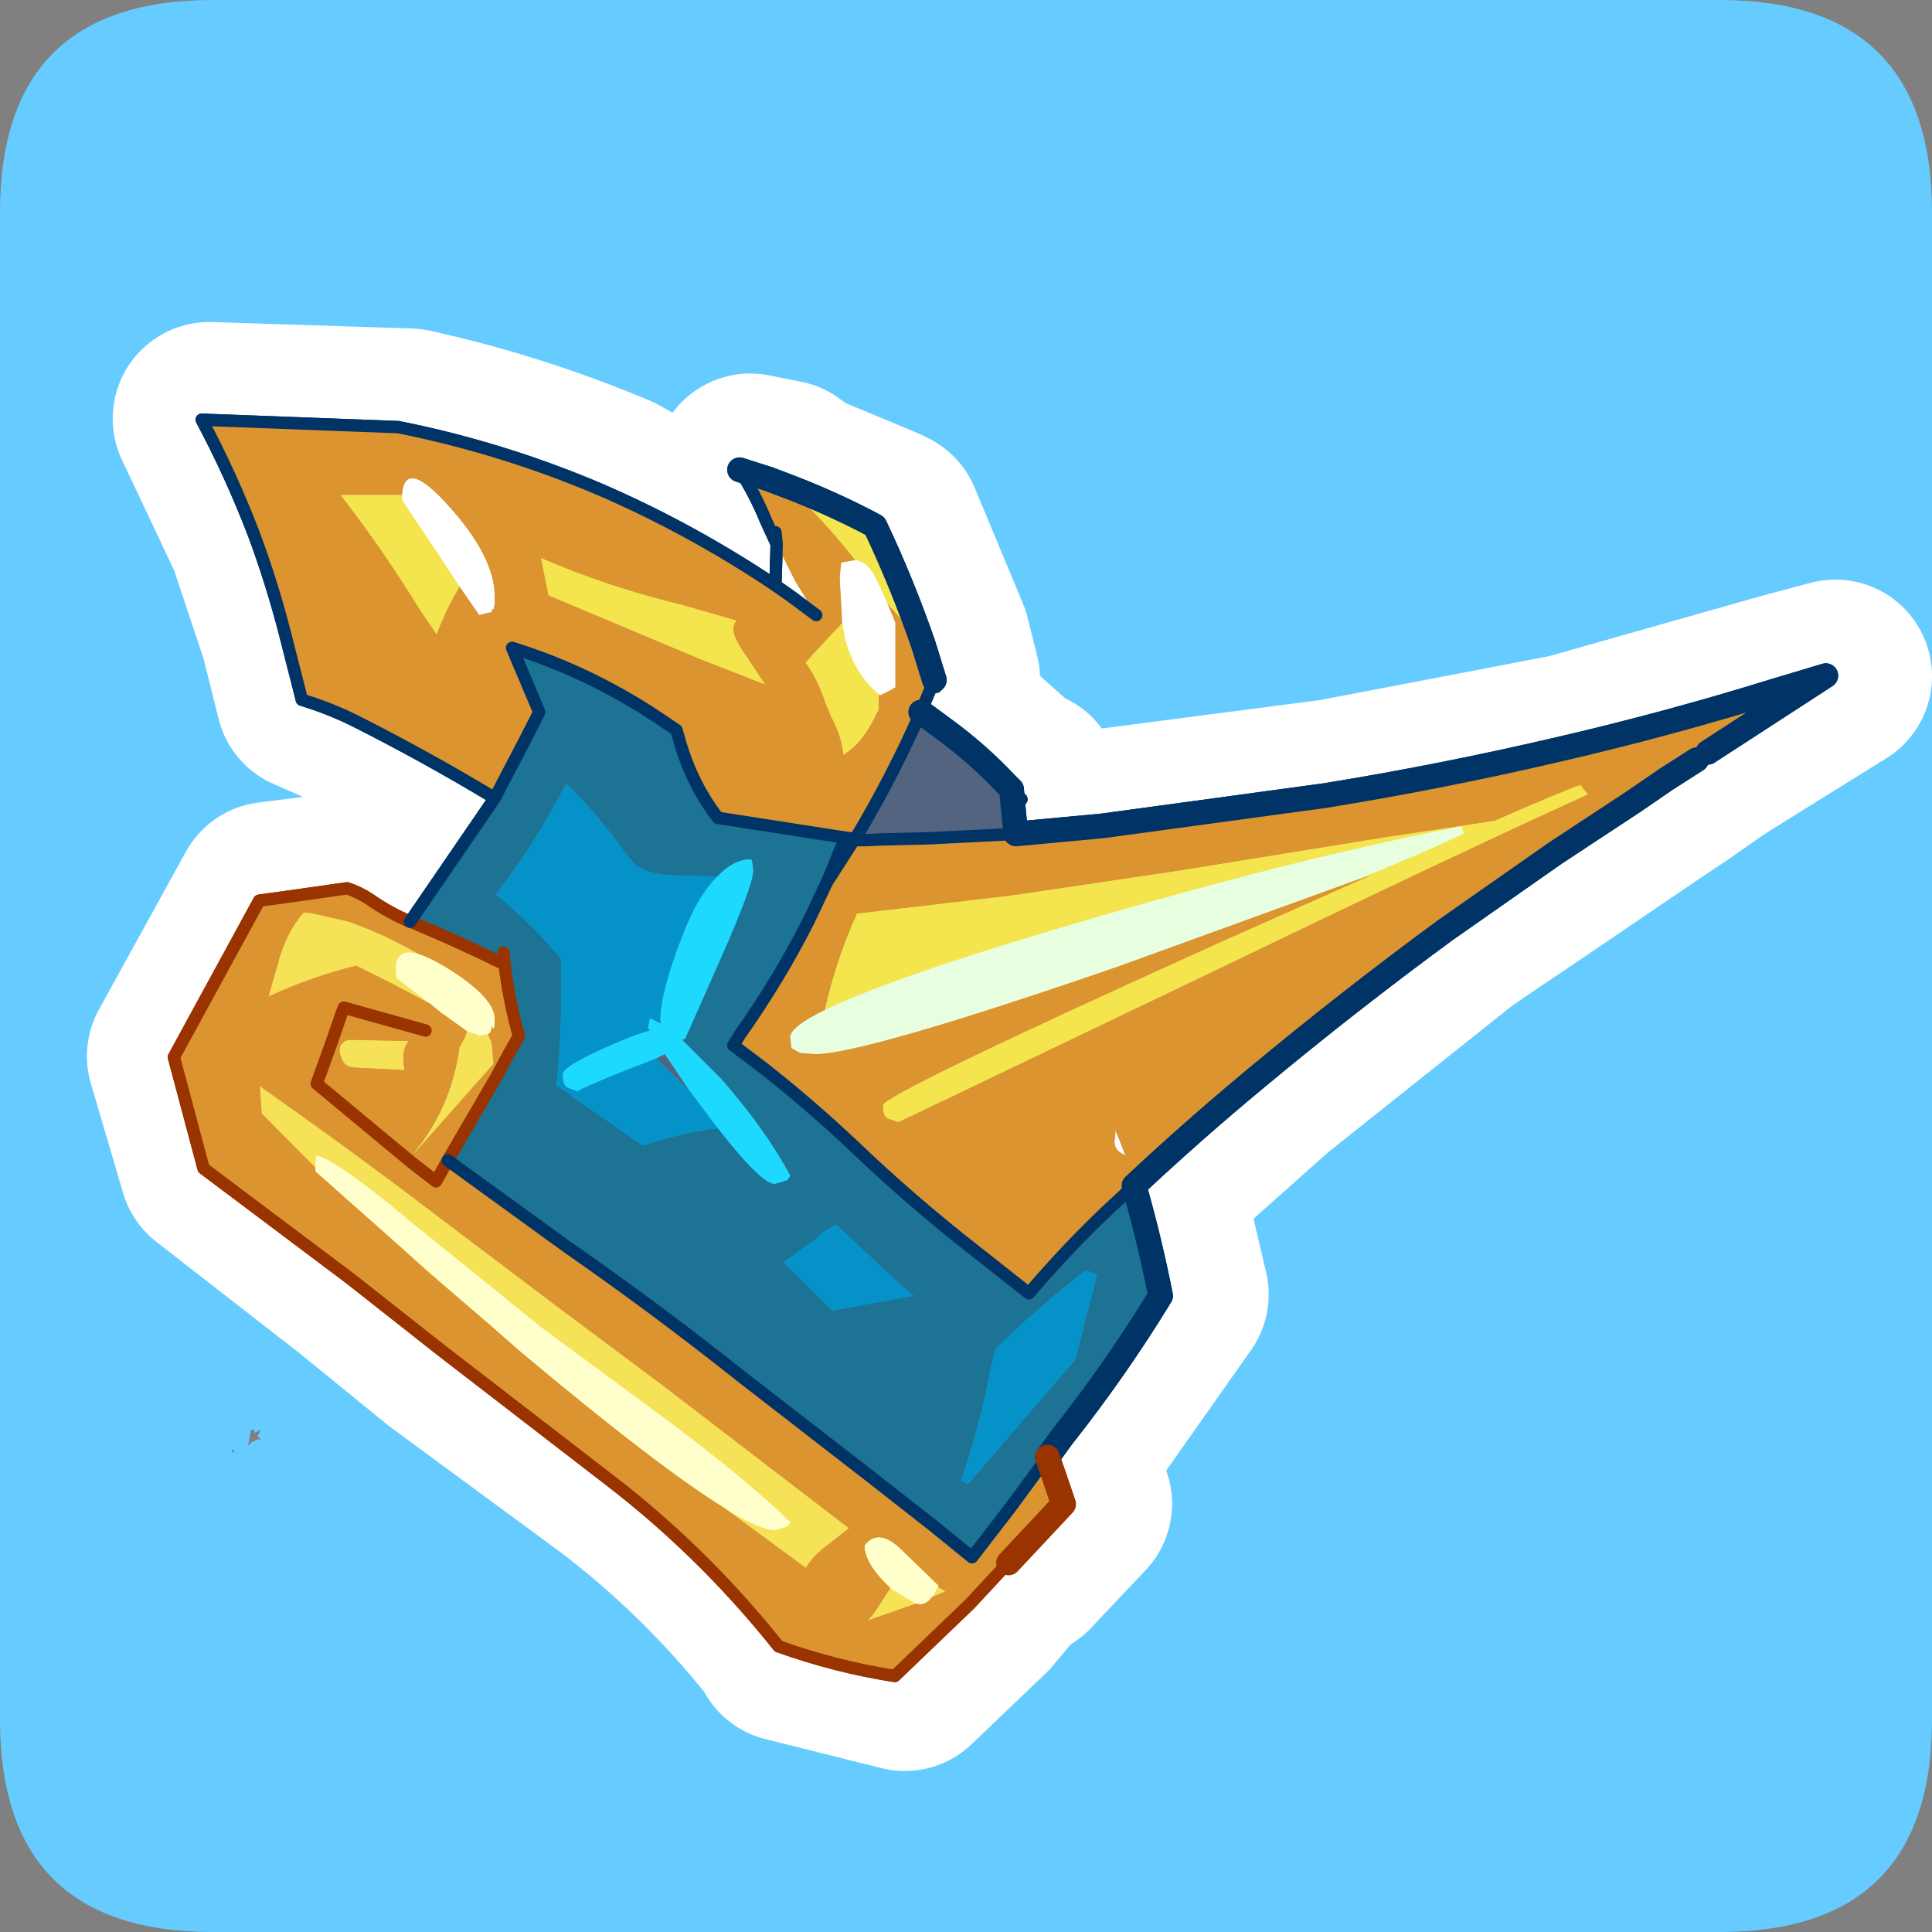 <?xml version="1.0" encoding="UTF-8" standalone="no"?>
<svg xmlns:ffdec="https://www.free-decompiler.com/flash" xmlns:xlink="http://www.w3.org/1999/xlink" ffdec:objectType="frame" height="30.0px" width="30.0px" xmlns="http://www.w3.org/2000/svg">
  <rect width="100%" height="100%" fill="#808080" stroke="none"/>
  <g transform="matrix(1.0, 0.0, 0.0, 1.0, 0.0, 0.0)">
    <use ffdec:characterId="1" height="30.0" transform="matrix(1.0, 0.0, 0.0, 1.0, 0.0, 0.0)" width="30.0" xlink:href="#shape0"/>
    <use ffdec:characterId="5" height="30.0" transform="matrix(1.0, 0.0, 0.0, 1.0, 0.0, 0.0)" width="30.0" xlink:href="#sprite0"/>
  </g>
  <defs>
    <g id="shape0" transform="matrix(1.0, 0.0, 0.0, 1.0, 0.0, 0.0)">
      <path d="M0.0 0.0 L30.0 0.0 30.0 30.0 0.0 30.0 0.0 0.0" fill="#33cc66" fill-opacity="0.0" fill-rule="evenodd" stroke="none"/>
    </g>
    <g id="sprite0" transform="matrix(1.0, 0.0, 0.0, 1.0, 0.0, 0.1)">
      <use ffdec:characterId="2" height="30.0" transform="matrix(1.0, 0.0, 0.0, 1.0, 0.0, -0.1)" width="30.0" xlink:href="#shape1"/>
      <use ffdec:characterId="4" height="102.95" transform="matrix(0.192, 0.0, 0.0, 0.192, 2.604, 6.254)" width="135.1" xlink:href="#sprite1"/>
      <use ffdec:characterId="4" height="102.95" transform="matrix(0.192, 0.0, 0.0, 0.192, 2.604, 6.254)" width="135.1" xlink:href="#sprite1"/>
    </g>
    <g id="shape1" transform="matrix(1.0, 0.0, 0.0, 1.0, 0.0, 0.1)">
      <path d="M3.6 22.45 L3.65 22.45 3.6 22.4 3.6 22.45 M3.9 22.1 L3.85 22.35 3.9 22.3 4.0 22.25 4.05 22.25 4.0 22.2 4.05 22.1 3.95 22.15 3.95 22.1 3.9 22.1 M3.3 -0.1 L26.7 -0.1 Q30.0 -0.1 30.0 3.2 L30.0 26.6 Q30.0 29.9 26.7 29.9 L3.3 29.9 Q0.0 29.9 0.0 26.6 L0.0 3.2 Q0.0 -0.1 3.3 -0.1 M18.3 17.0 L18.3 17.05 18.45 16.8 18.55 16.65 18.35 16.85 18.3 17.0 M18.75 16.6 L18.7 16.55 18.65 16.65 18.75 16.65 18.75 16.6 M13.25 17.75 L13.1 17.8 13.4 17.8 13.35 17.7 13.3 17.7 13.25 17.75" fill="#66ccff" fill-rule="evenodd" stroke="none"/>
      <path d="M15.65 16.05 L15.7 15.85 15.7 15.8 15.9 15.85 15.85 15.85 15.7 16.1 15.75 16.4 15.65 16.2 15.45 16.5 15.6 16.15 15.6 16.1 15.65 16.05 15.7 16.1 15.65 16.2 15.6 16.15 15.65 16.05 Z" fill="none" stroke="#ffffff" stroke-linecap="round" stroke-linejoin="round" stroke-width="3.0"/>
      <path d="M27.75 10.6 L24.4 11.55 20.75 12.25 17.3 12.7 15.95 12.8 15.95 12.65 15.9 12.35 15.9 12.1 15.85 12.1 15.75 12.05 14.8 11.2 14.5 10.95 14.45 10.95 14.65 10.45 14.5 9.85 13.75 8.05 13.65 8.0 12.45 7.5 12.35 7.45 12.15 7.3 11.65 7.2 12.05 7.95 12.25 8.3 12.55 8.85 12.8 9.45 12.45 9.15 12.2 9.0 9.5 7.5 Q7.95 6.85 6.35 6.5 L3.25 6.4 4.1 8.2 4.6 9.7 4.85 10.7 5.65 11.05 7.85 12.3 6.5 14.2 5.95 13.85 5.55 13.7 5.0 13.75 4.2 13.85 2.85 16.3 3.35 18.0 5.6 19.75 6.95 20.85 9.6 22.8 Q11.05 23.9 12.2 25.35 L12.25 25.45 14.05 25.9 15.2 24.8 15.7 24.2 15.85 24.15 16.7 23.25 16.4 22.45 16.65 22.2 18.2 20.0 17.8 18.3 19.65 16.65 22.6 14.3 24.3 13.15 25.55 12.3 26.0 12.0 26.5 11.65 26.65 11.55 28.5 10.4 27.75 10.6 Z" fill="none" stroke="#ffffff" stroke-linecap="round" stroke-linejoin="round" stroke-width="3.0"/>
    </g>
    <g id="sprite1" transform="matrix(1.0, 0.0, 0.0, 1.0, 0.5, 0.5)">
      <use ffdec:characterId="3" height="102.95" transform="matrix(1.0, 0.0, 0.0, 1.0, -0.5, -0.5)" width="135.1" xlink:href="#shape2"/>
    </g>
    <g id="shape2" transform="matrix(1.0, 0.0, 0.0, 1.0, 0.5, 0.5)">
      <path d="M54.05 16.8 L53.85 13.15 53.95 12.05 54.0 11.9 55.1 11.7 Q56.1 11.8 56.8 13.2 L57.7 15.2 58.35 16.75 58.35 22.0 57.9 22.25 57.1 22.65 57.0 22.55 Q55.05 20.9 54.3 18.15 L54.05 16.8 M18.45 6.45 Q18.65 3.35 22.2 7.3 25.95 11.45 25.95 14.65 25.95 15.9 25.75 15.65 L25.7 15.9 24.7 16.15 23.1 13.85 21.5 11.4 18.45 6.85 18.45 6.45" fill="#ffffff" fill-rule="evenodd" stroke="none"/>
      <path d="M68.1 33.85 L61.15 34.2 57.15 34.3 56.0 34.35 55.1 34.25 Q58.1 29.25 60.4 24.0 L60.55 24.1 62.25 25.35 Q65.0 27.35 67.3 29.8 L67.55 30.05 67.75 30.25 67.85 31.45 68.0 32.95 68.1 33.85 M39.0 52.0 L39.7 51.65 41.7 54.6 39.0 52.0" fill="#536480" fill-rule="evenodd" stroke="none"/>
      <path d="M20.75 47.6 L17.65 45.95 14.75 44.5 Q11.1 45.4 7.65 47.0 L8.4 44.4 Q9.05 41.85 10.5 40.2 L11.1 40.25 14.15 40.95 Q17.1 42.0 19.75 43.55 17.95 43.05 17.95 44.8 L18.0 45.5 20.75 47.6 M25.4 50.05 L25.6 50.5 25.7 50.7 25.85 52.45 19.25 59.9 19.6 59.4 Q22.45 55.85 23.1 51.1 L23.5 50.4 23.65 50.0 23.7 49.8 24.7 50.15 25.4 50.05 M25.55 73.55 L20.7 69.4 18.55 67.45 25.55 73.55 M11.45 60.85 L7.1 56.45 6.95 54.25 Q12.65 58.25 18.2 62.4 L30.7 71.85 39.6 78.5 54.6 90.0 53.0 91.25 Q51.75 92.15 51.1 93.2 L44.5 88.35 Q47.4 90.15 48.6 90.15 L49.6 89.85 49.85 89.5 Q46.15 85.95 40.0 81.35 L29.7 73.75 19.25 65.3 Q12.85 59.95 11.5 59.9 L11.45 60.85 M19.0 50.6 Q18.35 51.3 18.65 52.95 L14.65 52.75 Q13.9 52.7 13.65 52.2 13.0 50.85 14.1 50.5 L19.0 50.6 M61.8 94.75 L62.4 95.1 61.35 95.55 61.8 94.75 M60.0 96.1 L56.15 97.45 56.6 96.9 57.95 94.85 60.0 96.1" fill="#f5e257" fill-rule="evenodd" stroke="none"/>
      <path d="M19.75 43.55 Q20.6 43.8 21.95 44.6 25.95 47.05 25.95 48.8 25.95 50.05 25.75 49.4 L25.6 49.9 25.4 50.05 24.7 50.15 23.7 49.8 21.6 48.3 20.75 47.6 18.0 45.5 17.95 44.8 Q17.95 43.05 19.75 43.55 M25.55 73.55 L18.55 67.45 16.3 65.45 11.45 61.15 11.45 60.85 11.5 59.9 Q12.85 59.95 19.25 65.3 L29.7 73.75 40.0 81.35 Q46.15 85.95 49.85 89.5 L49.6 89.85 48.6 90.15 Q47.4 90.15 44.5 88.35 39.15 85.05 28.0 75.7 L25.55 73.55 M57.95 94.85 L57.6 94.5 Q55.85 92.75 55.85 91.4 56.95 89.95 58.75 91.65 L61.85 94.65 61.8 94.75 61.35 95.55 61.25 95.65 Q60.85 96.15 60.35 96.15 L60.0 96.1 57.95 94.85" fill="#ffffcc" fill-rule="evenodd" stroke="none"/>
      <path d="M52.85 37.7 L52.7 38.0 51.35 40.85 Q48.95 45.6 45.8 50.05 L45.25 50.95 47.7 52.8 Q51.45 55.75 55.0 59.1 59.6 63.5 64.65 67.45 L69.15 71.0 Q72.25 67.35 75.75 64.05 L77.65 62.3 Q78.9 66.65 79.8 71.2 76.2 77.1 71.85 82.6 L70.65 84.25 67.6 88.4 64.55 92.35 61.35 89.75 56.05 85.6 45.85 77.7 Q39.0 72.25 31.8 67.25 L22.15 60.25 26.05 53.55 27.05 51.7 27.9 50.2 27.85 50.0 27.7 49.45 Q27.05 46.95 26.75 44.4 23.0 42.55 19.15 40.95 L19.1 40.95 25.95 30.95 26.0 30.85 28.35 26.35 29.55 24.0 27.35 18.8 Q34.1 20.9 40.05 25.05 L40.65 25.45 40.95 26.5 Q41.95 29.9 44.0 32.55 L54.3 34.15 54.2 34.4 52.85 37.7 M44.0 57.65 Q47.5 62.15 48.6 62.15 L49.6 61.85 49.85 61.5 Q47.85 57.75 44.25 53.65 L41.1 50.5 41.35 50.4 44.3 43.75 Q46.85 37.95 46.85 36.8 L46.75 36.0 46.6 35.9 Q45.2 35.95 43.95 37.3 L40.65 37.2 Q38.4 37.2 37.3 36.3 L36.6 35.5 Q34.45 32.45 31.75 29.8 L31.65 29.95 Q29.2 34.65 26.05 38.75 28.9 41.05 31.3 43.95 31.45 49.1 30.95 54.2 L37.9 59.05 Q40.9 58.05 44.0 57.65 M26.75 44.4 L26.65 43.45 26.75 44.4 M74.65 69.5 L73.75 69.15 Q69.9 72.1 66.45 75.5 L66.2 76.45 66.1 76.85 Q65.25 81.6 63.65 86.15 L64.25 86.4 72.3 77.05 72.9 76.4 74.65 69.5 M58.0 69.6 L53.55 65.45 Q52.7 65.85 51.85 66.65 L49.3 68.5 53.25 72.4 59.8 71.2 58.0 69.6" fill="#1d7394" fill-rule="evenodd" stroke="none"/>
      <path d="M44.0 57.65 Q40.9 58.05 37.9 59.05 L30.95 54.2 Q31.45 49.1 31.3 43.95 28.9 41.05 26.05 38.75 29.2 34.65 31.65 29.95 L31.75 29.8 Q34.45 32.45 36.6 35.5 L37.3 36.3 Q38.4 37.2 40.65 37.2 L43.95 37.3 Q42.4 38.8 41.15 42.05 39.35 46.65 39.35 48.9 L39.4 49.2 38.5 48.75 38.35 49.55 38.5 49.75 Q37.1 50.15 35.2 51.0 31.45 52.65 31.45 53.3 31.45 54.1 31.8 54.35 L32.6 54.65 Q34.65 53.65 38.25 52.3 L39.0 52.0 41.7 54.6 43.65 57.2 44.0 57.65 M74.65 69.5 L72.9 76.4 72.3 77.05 64.25 86.4 63.65 86.15 Q65.25 81.6 66.1 76.85 L66.2 76.45 66.45 75.5 Q69.9 72.1 73.75 69.15 L74.65 69.5 M58.0 69.6 L59.8 71.2 53.25 72.4 49.3 68.5 51.85 66.65 Q52.7 65.85 53.55 65.45 L58.0 69.6" fill="#0592c8" fill-rule="evenodd" stroke="none"/>
      <path d="M43.95 37.3 Q45.2 35.95 46.6 35.9 L46.75 36.0 46.85 36.8 Q46.85 37.95 44.3 43.75 L41.35 50.4 41.1 50.5 44.25 53.65 Q47.85 57.75 49.85 61.5 L49.6 61.85 48.6 62.15 Q47.5 62.15 44.0 57.65 L43.65 57.2 41.7 54.6 39.7 51.65 39.0 52.0 38.25 52.3 Q34.65 53.65 32.6 54.65 L31.8 54.35 Q31.45 54.1 31.45 53.3 31.45 52.65 35.2 51.0 37.1 50.15 38.5 49.75 L38.35 49.55 38.5 48.75 39.4 49.2 39.35 48.9 Q39.35 46.65 41.15 42.05 42.4 38.8 43.95 37.3" fill="#1dd9fe" fill-rule="evenodd" stroke="none"/>
      <path d="M124.05 27.25 L123.15 27.85 120.65 29.45 118.1 31.2 111.65 35.45 102.8 41.65 Q94.9 47.45 87.4 53.7 82.4 57.85 77.65 62.3 L75.75 64.05 Q72.25 67.35 69.15 71.0 L64.65 67.45 Q59.6 63.5 55.0 59.1 51.45 55.75 47.7 52.8 L45.25 50.95 45.8 50.05 Q48.95 45.6 51.35 40.85 L52.7 38.0 52.85 37.7 55.0 34.35 56.0 34.35 57.15 34.3 61.15 34.2 68.1 33.85 75.1 33.2 93.1 30.75 Q102.65 29.2 112.05 27.0 120.9 24.95 129.6 22.25 L133.6 21.05 124.05 27.25 M95.55 37.6 L97.15 37.05 84.45 42.7 Q57.35 54.95 57.35 55.8 57.35 56.6 57.7 56.85 L58.6 57.15 84.4 44.8 Q103.45 35.6 114.35 30.65 L113.75 29.9 Q112.4 30.35 106.8 32.8 L98.15 34.1 81.15 36.85 67.65 38.85 55.25 40.3 Q53.55 44.05 52.65 48.1 49.85 49.45 49.85 50.3 L49.95 51.15 50.35 51.4 50.65 51.55 51.85 51.65 Q55.8 51.65 76.4 44.55 L95.55 37.6 M60.6 18.5 L61.5 21.4 60.4 24.0 Q58.1 29.25 55.1 34.25 L54.3 34.15 44.0 32.55 Q41.95 29.9 40.95 26.5 L40.65 25.45 40.05 25.05 Q34.1 20.9 27.35 18.8 L29.55 24.0 28.35 26.35 26.0 30.85 25.95 30.95 Q20.4 27.6 14.55 24.65 12.5 23.65 10.35 23.0 L8.95 17.5 Q7.9 13.45 6.45 9.55 4.6 4.75 2.25 0.35 L18.15 0.95 Q26.65 2.65 34.6 6.05 41.95 9.25 48.65 13.75 L50.0 14.7 51.95 16.15 50.25 13.4 48.75 10.4 47.9 8.55 Q47.0 6.35 45.75 4.4 L48.1 5.15 49.55 5.7 50.0 6.1 Q52.45 8.4 54.55 11.0 L55.1 11.7 54.0 11.9 53.95 12.05 53.85 13.15 54.05 16.8 51.85 19.15 51.1 20.0 Q52.1 21.35 52.75 23.4 L52.85 23.6 53.2 24.45 Q54.0 25.9 54.15 27.45 55.8 26.4 56.85 24.05 L57.0 23.8 57.0 22.55 57.1 22.65 57.9 22.25 58.35 22.0 58.35 16.75 57.7 15.2 60.6 18.5 M48.65 9.45 L48.75 10.4 48.65 9.45 M47.8 21.75 L46.0 19.05 Q44.8 17.3 45.5 16.6 L41.15 15.35 Q35.15 13.9 29.7 11.55 L30.3 14.55 42.55 19.7 47.8 21.75 M23.1 13.85 L24.7 16.15 25.7 15.9 25.75 15.65 Q25.95 15.9 25.95 14.65 25.95 11.45 22.2 7.3 18.65 3.35 18.45 6.45 L13.5 6.45 Q16.95 10.9 19.95 15.8 L21.25 17.7 Q22.0 15.7 23.1 13.85 M19.75 43.55 Q17.1 42.0 14.15 40.95 L11.1 40.25 10.5 40.2 Q9.05 41.85 8.4 44.4 L7.65 47.0 Q11.1 45.4 14.75 44.5 L17.65 45.95 20.75 47.6 21.6 48.3 23.7 49.8 23.65 50.0 23.5 50.4 23.1 51.1 Q22.45 55.85 19.6 59.4 L19.25 59.9 25.85 52.45 25.7 50.7 25.6 50.5 25.4 50.05 25.6 49.9 25.75 49.4 Q25.95 50.05 25.95 48.8 25.95 47.05 21.95 44.6 20.6 43.8 19.75 43.55 M19.1 40.95 L19.15 40.95 Q23.0 42.55 26.75 44.4 27.05 46.95 27.7 49.45 L27.85 50.0 27.9 50.2 27.05 51.7 26.05 53.55 22.15 60.25 31.8 67.25 Q39.0 72.25 45.85 77.7 L56.05 85.6 61.35 89.75 64.55 92.35 67.6 88.4 70.65 84.25 71.95 88.05 67.5 92.8 67.45 92.8 67.0 93.3 64.35 96.15 58.3 101.95 Q53.5 101.2 48.9 99.55 L48.5 99.05 Q42.55 91.7 35.1 86.0 L21.55 75.55 14.25 69.8 2.4 60.9 0.0 51.9 6.9 39.25 11.2 38.65 14.0 38.25 Q14.95 38.55 15.85 39.15 17.35 40.2 19.1 40.95 M20.35 49.75 L13.75 47.9 13.55 48.4 12.85 50.45 11.55 54.05 19.2 60.4 21.2 61.95 22.15 60.25 21.2 61.95 19.2 60.4 11.55 54.05 12.85 50.45 13.55 48.4 13.75 47.9 20.35 49.75 M18.55 67.45 L20.7 69.4 25.55 73.55 28.0 75.7 Q39.15 85.05 44.5 88.35 L51.1 93.2 Q51.75 92.15 53.0 91.25 L54.6 90.0 39.6 78.5 30.7 71.85 18.2 62.4 Q12.65 58.25 6.95 54.25 L7.1 56.45 11.45 60.85 11.45 61.15 16.3 65.45 18.55 67.45 M19.0 50.6 L14.1 50.5 Q13.0 50.85 13.65 52.2 13.9 52.7 14.65 52.75 L18.65 52.95 Q18.35 51.3 19.0 50.6 M76.95 59.85 L76.45 58.55 Q75.9 57.2 76.15 57.95 L76.1 58.45 Q75.9 59.4 76.95 59.85 M61.8 94.75 L61.85 94.65 58.75 91.65 Q56.95 89.95 55.85 91.4 55.85 92.75 57.6 94.5 L57.95 94.85 56.6 96.9 56.15 97.45 60.0 96.1 60.35 96.15 Q60.85 96.15 61.25 95.65 L61.35 95.55 62.4 95.1 61.8 94.75" fill="#dc9430" fill-rule="evenodd" stroke="none"/>
      <path d="M52.65 48.1 Q53.55 44.05 55.25 40.3 L67.65 38.85 81.15 36.85 98.15 34.1 106.8 32.8 Q112.4 30.35 113.75 29.9 L114.35 30.65 Q103.45 35.6 84.4 44.8 L58.6 57.15 57.7 56.85 Q57.35 56.6 57.35 55.8 57.35 54.95 84.45 42.7 L97.15 37.05 95.55 37.6 Q101.0 35.4 104.35 33.8 L104.1 33.25 Q89.9 36.0 70.85 41.7 57.5 45.7 52.65 48.1 M49.55 5.7 Q52.85 6.95 56.05 8.6 L56.7 8.95 Q58.9 13.6 60.6 18.5 L57.7 15.2 56.8 13.2 Q56.1 11.8 55.1 11.7 L54.55 11.0 Q52.45 8.4 50.0 6.1 L49.55 5.7 M47.8 21.75 L42.55 19.7 30.3 14.55 29.7 11.55 Q35.15 13.9 41.15 15.35 L45.5 16.6 Q44.8 17.3 46.0 19.05 L47.8 21.75 M57.0 22.55 L57.0 23.8 56.85 24.05 Q55.8 26.4 54.15 27.45 54.0 25.9 53.2 24.45 L52.85 23.6 52.75 23.4 Q52.1 21.35 51.1 20.0 L51.85 19.15 54.05 16.8 54.3 18.15 Q55.05 20.9 57.0 22.55 M23.1 13.85 Q22.0 15.7 21.25 17.7 L19.95 15.8 Q16.95 10.9 13.5 6.45 L18.45 6.45 18.45 6.85 21.5 11.4 23.1 13.85" fill="#f4e54e" fill-rule="evenodd" stroke="none"/>
      <path d="M95.55 37.6 L76.4 44.55 Q55.8 51.65 51.85 51.65 L50.65 51.55 50.35 51.4 49.95 51.15 49.85 50.3 Q49.85 49.45 52.65 48.1 57.5 45.7 70.85 41.7 89.9 36.0 104.1 33.25 L104.35 33.8 Q101.0 35.4 95.55 37.6" fill="#e7ffdf" fill-rule="evenodd" stroke="none"/>
      <path d="M67.45 92.8 L67.5 92.8" fill="none" stroke="#000033" stroke-linecap="round" stroke-linejoin="round" stroke-width="1.0"/>
      <path d="M22.15 60.25 L26.05 53.55 27.05 51.7 27.9 50.2 27.85 50.0 27.7 49.45 Q27.05 46.95 26.75 44.4 23.0 42.55 19.15 40.95 L19.1 40.95 Q17.35 40.2 15.85 39.15 14.95 38.55 14.0 38.25 L11.2 38.65 6.9 39.25 0.0 51.9 2.4 60.9 14.25 69.8 21.55 75.55 35.1 86.0 Q42.55 91.7 48.5 99.05 L48.9 99.55 Q53.5 101.2 58.3 101.95 L64.35 96.15 67.0 93.3 67.45 92.8 M22.15 60.25 L21.2 61.95 19.2 60.4 11.55 54.05 12.85 50.45 13.55 48.4 13.75 47.9 20.35 49.75 M26.65 43.45 L26.75 44.4" fill="none" stroke="#993300" stroke-linecap="round" stroke-linejoin="round" stroke-width="1.0"/>
      <path d="M68.1 33.85 L61.15 34.2 57.15 34.3 56.0 34.35 55.0 34.35 52.85 37.7 52.7 38.0 51.35 40.85 Q48.95 45.6 45.8 50.05 L45.25 50.95 47.7 52.8 Q51.45 55.75 55.0 59.1 59.6 63.5 64.65 67.45 L69.15 71.0 Q72.25 67.35 75.75 64.05 L77.65 62.3 M61.5 21.4 L61.65 21.95 M61.5 21.4 L60.4 24.0 Q58.1 29.25 55.1 34.25 L56.0 34.35 M67.75 30.25 L68.55 31.05 M45.75 4.4 Q47.0 6.35 47.9 8.55 L48.75 10.4 48.65 9.45 M51.95 16.15 L50.0 14.7 48.65 13.75 Q41.95 9.25 34.6 6.05 26.65 2.65 18.15 0.95 L2.25 0.35 Q4.6 4.75 6.45 9.55 7.9 13.45 8.95 17.5 L10.35 23.0 Q12.5 23.65 14.55 24.65 20.4 27.6 25.95 30.95 L26.0 30.85 28.35 26.35 29.55 24.0 27.35 18.8 Q34.1 20.9 40.05 25.05 L40.65 25.45 40.95 26.5 Q41.95 29.9 44.0 32.55 L54.3 34.15 55.1 34.25 55.0 34.35 54.2 34.4 52.85 37.7 M48.75 10.4 L48.65 13.75 M54.3 34.15 L54.2 34.4 M70.65 84.25 L67.6 88.4 64.55 92.35 61.35 89.75 56.05 85.6 45.85 77.7 Q39.0 72.25 31.8 67.25 L22.15 60.25 M19.1 40.95 L25.95 30.95" fill="none" stroke="#003366" stroke-linecap="round" stroke-linejoin="round" stroke-width="1.0"/>
      <path d="M124.05 27.25 L133.6 21.05 129.6 22.25 Q120.9 24.95 112.05 27.0 102.65 29.2 93.1 30.75 L75.1 33.2 68.1 33.85 68.0 32.95 67.85 31.45 67.75 30.25 67.55 30.05 67.3 29.8 Q65.0 27.35 62.25 25.35 L60.55 24.1 60.4 24.0 M77.65 62.3 Q82.4 57.85 87.4 53.7 94.9 47.45 102.8 41.65 L111.65 35.45 118.1 31.2 120.65 29.45 123.15 27.85 M49.55 5.7 Q52.85 6.95 56.05 8.6 L56.7 8.95 Q58.9 13.6 60.6 18.5 L61.5 21.4 M49.55 5.7 L48.1 5.15 45.75 4.4 M70.65 84.25 L71.85 82.6 Q76.2 77.1 79.8 71.2 78.9 66.65 77.65 62.3" fill="none" stroke="#003366" stroke-linecap="round" stroke-linejoin="round" stroke-width="2.0"/>
      <path d="M67.5 92.8 L71.95 88.05 70.65 84.25" fill="none" stroke="#993300" stroke-linecap="round" stroke-linejoin="round" stroke-width="2.0"/>
    </g>
  </defs>
</svg>
